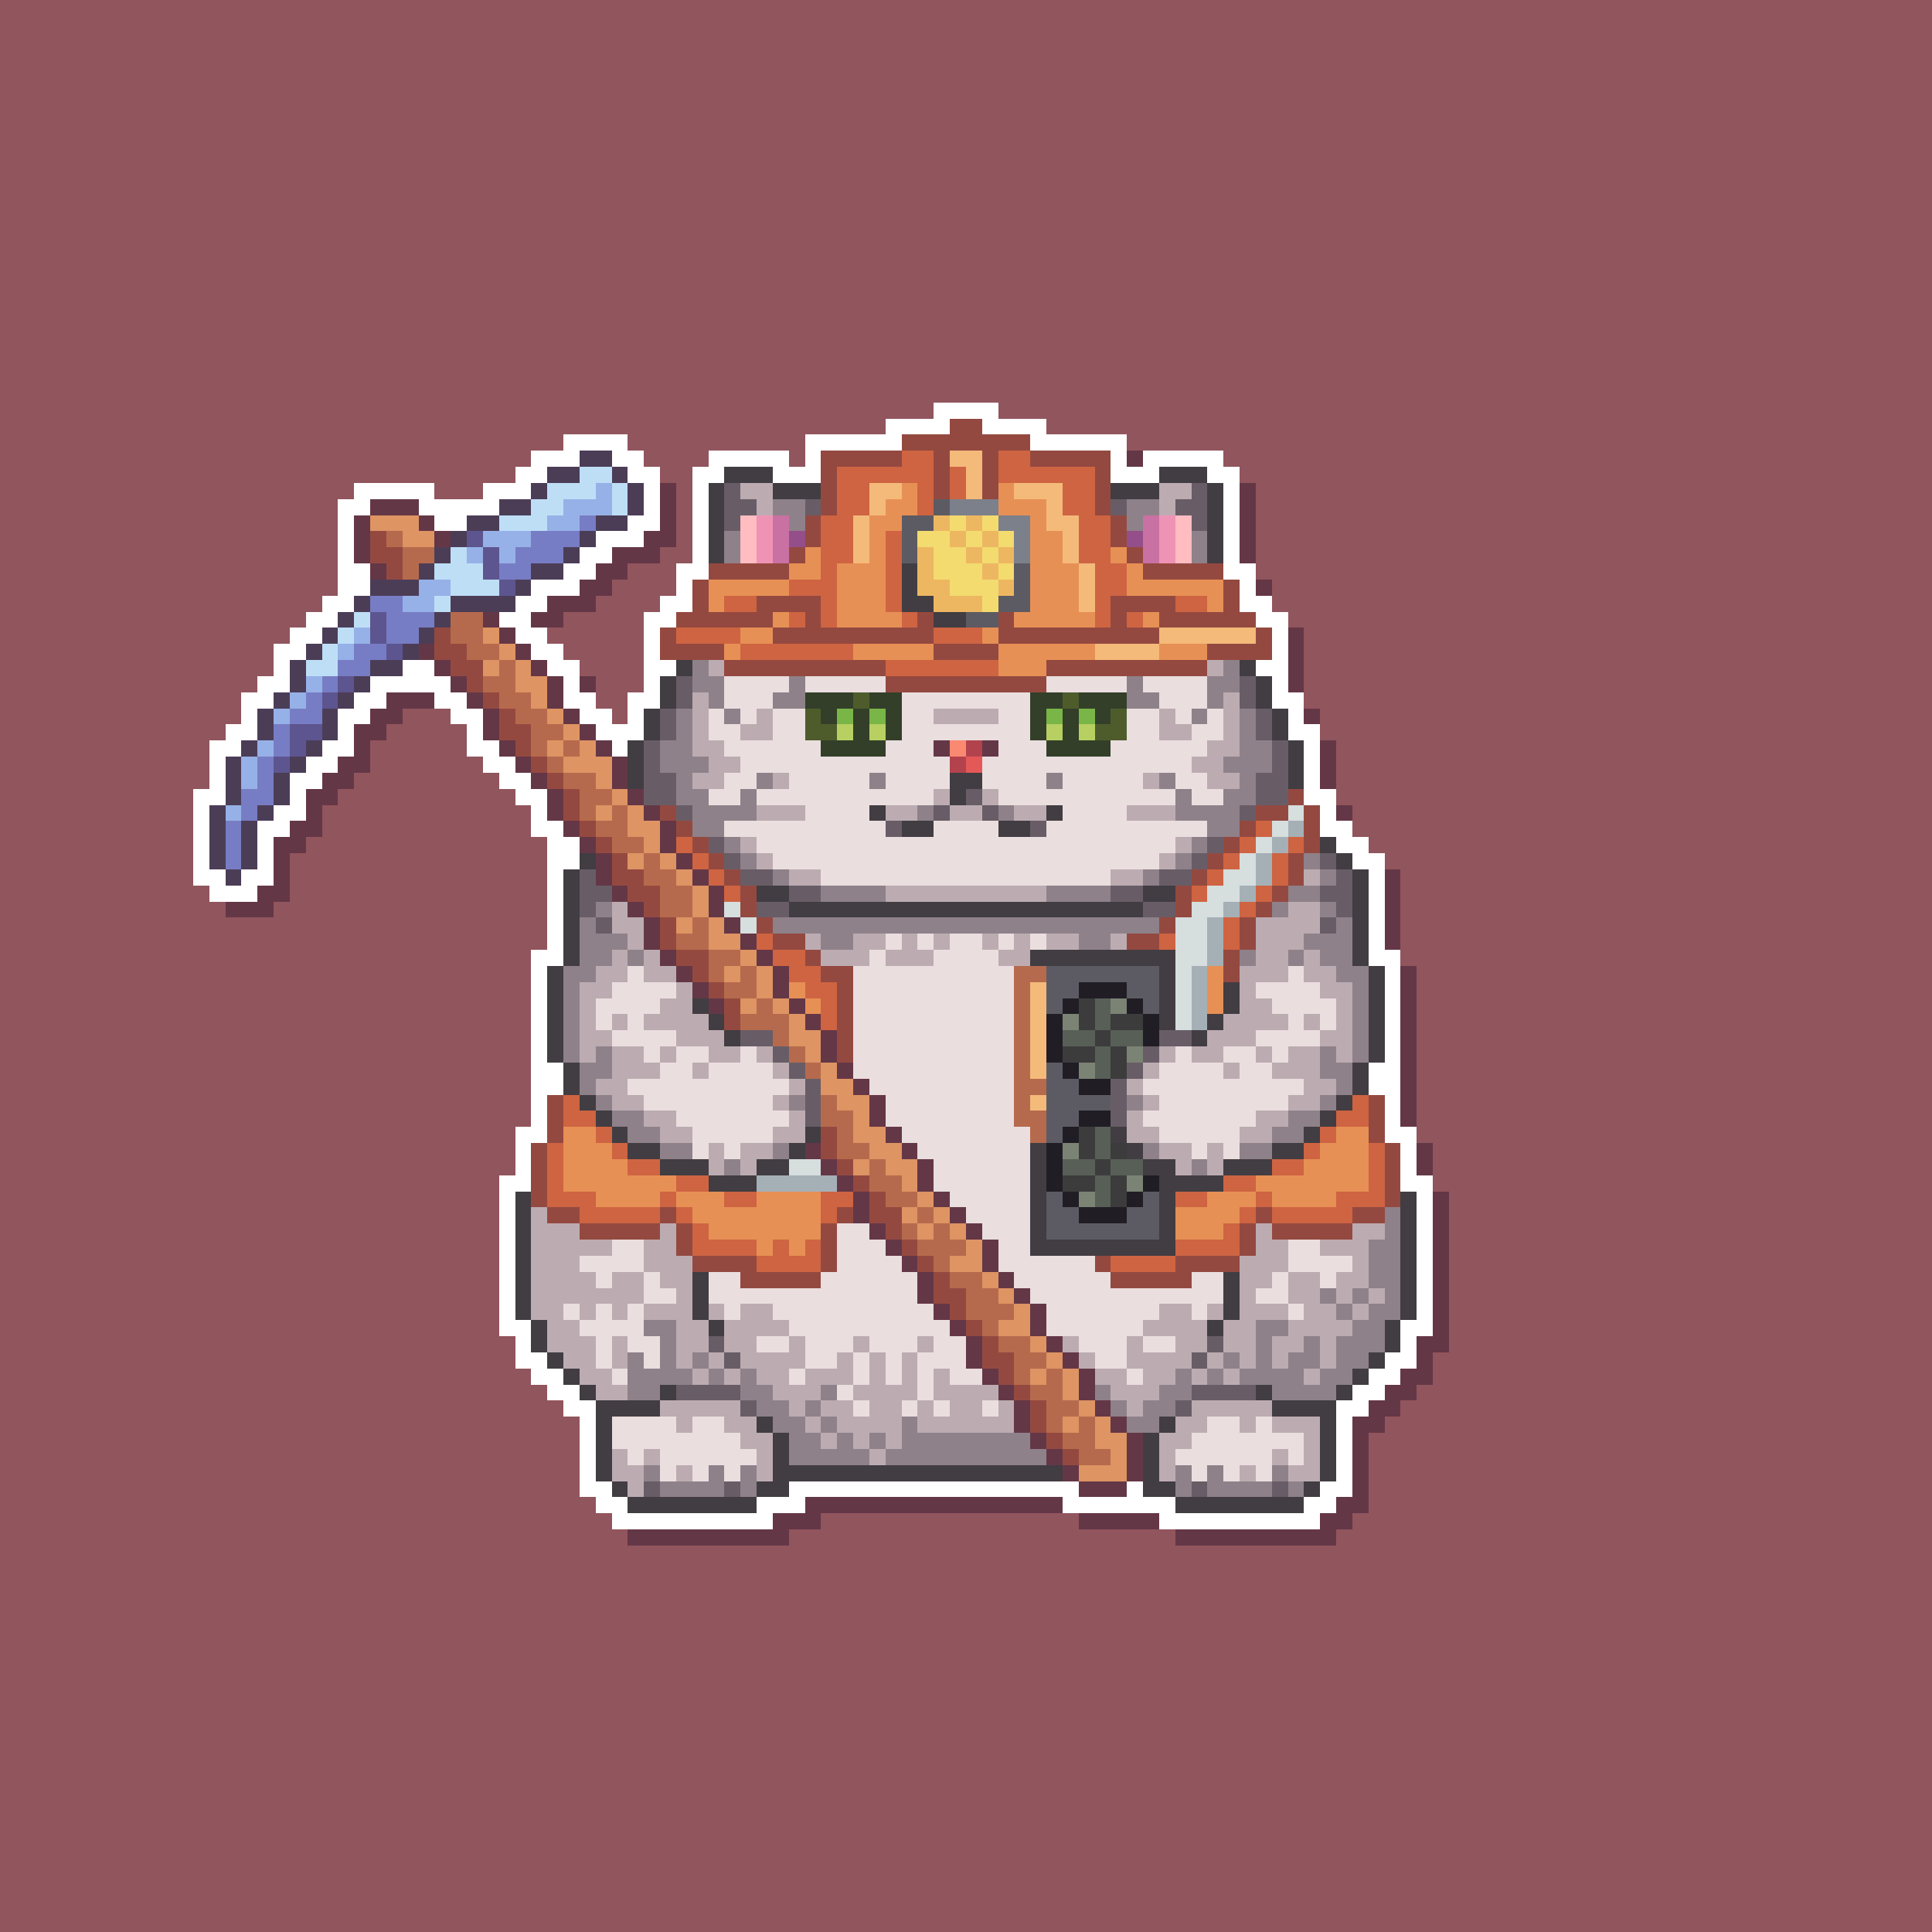 <svg xmlns="http://www.w3.org/2000/svg" shape-rendering="crispEdges" viewBox="0 -0.5 120 120" style="width:100%;height:100%;transform:translate3d(0,0,0);content-visibility:visible">
  <rect x="0" y="-0.5" width="120" height="120" fill="#333333" stroke="none"/>
  <path stroke="#91555d" d="M0,0 h120 M0,1 h120 M0,2 h120 M0,3 h120 M0,4 h120 M0,5 h120 
    M0,6 h120 M0,7 h120 M0,8 h120 M0,9 h120 M0,10 h120 M0,11 h120 M0,12 h120 M0,13 h120 
    M0,14 h120 M0,15 h120 M0,16 h120 M0,17 h120 M0,18 h120 M0,19 h120 M0,20 h120 
    M0,21 h120 M0,22 h120 M0,23 h120 M0,24 h120 M0,25 h58 M62,25 h58 M0,26 h55 
    M65,26 h55 M0,27 h35 M39,27 h11 M70,27 h50 M0,28 h33 M40,28 h4 M49,28 h1 M76,28 h44 
    M0,29 h32 M41,29 h2 M77,29 h43 M0,30 h22 M27,30 h3 M42,30 h1 M78,30 h42 M0,31 h21 
    M42,31 h1 M78,31 h42 M0,32 h21 M42,32 h1 M78,32 h42 M0,33 h21 M42,33 h1 M78,33 h42 
    M0,34 h21 M41,34 h2 M78,34 h42 M0,35 h21 M39,35 h3 M78,35 h42 M0,36 h21 M38,36 h4 
    M79,36 h41 M0,37 h20 M37,37 h4 M79,37 h41 M0,38 h19 M35,38 h5 M80,38 h40 M0,39 h18 
    M34,39 h6 M81,39 h39 M0,40 h17 M35,40 h5 M81,40 h39 M0,41 h17 M36,41 h4 M81,41 h39 
    M0,42 h16 M37,42 h3 M81,42 h39 M0,43 h15 M37,43 h2 M81,43 h39 M0,44 h15 M25,44 h3 
    M38,44 h1 M82,44 h38 M0,45 h14 M24,45 h5 M82,45 h38 M0,46 h13 M23,46 h6 M83,46 h37 
    M0,47 h13 M23,47 h7 M83,47 h37 M0,48 h13 M22,48 h9 M83,48 h37 M0,49 h12 M21,49 h11 
    M83,49 h37 M0,50 h12 M20,50 h13 M84,50 h36 M0,51 h12 M20,51 h13 M84,51 h36 
    M0,52 h12 M19,52 h15 M85,52 h35 M0,53 h12 M18,53 h16 M86,53 h34 M0,54 h12 M18,54 h16 
    M87,54 h33 M0,55 h13 M18,55 h16 M87,55 h33 M0,56 h14 M17,56 h17 M87,56 h33 
    M0,57 h34 M87,57 h33 M0,58 h34 M87,58 h33 M0,59 h33 M87,59 h33 M0,60 h33 M88,60 h32 
    M0,61 h33 M88,61 h32 M0,62 h33 M88,62 h32 M0,63 h33 M88,63 h32 M0,64 h33 M88,64 h32 
    M0,65 h33 M88,65 h32 M0,66 h33 M88,66 h32 M0,67 h33 M88,67 h32 M0,68 h33 M88,68 h32 
    M0,69 h33 M88,69 h32 M0,70 h32 M88,70 h32 M0,71 h32 M89,71 h31 M0,72 h32 M89,72 h31 
    M0,73 h31 M89,73 h31 M0,74 h31 M90,74 h30 M0,75 h31 M90,75 h30 M0,76 h31 M90,76 h30 
    M0,77 h31 M90,77 h30 M0,78 h31 M90,78 h30 M0,79 h31 M90,79 h30 M0,80 h31 M90,80 h30 
    M0,81 h31 M90,81 h30 M0,82 h31 M90,82 h30 M0,83 h32 M90,83 h30 M0,84 h32 M89,84 h31 
    M0,85 h33 M89,85 h31 M0,86 h34 M88,86 h32 M0,87 h35 M87,87 h33 M0,88 h36 M86,88 h34 
    M0,89 h36 M85,89 h35 M0,90 h36 M85,90 h35 M0,91 h36 M85,91 h35 M0,92 h36 M85,92 h35 
    M0,93 h37 M85,93 h35 M0,94 h38 M51,94 h16 M84,94 h36 M0,95 h39 M49,95 h24 M83,95 h37 
    M0,96 h120 M0,97 h120 M0,98 h120 M0,99 h120 M0,100 h120 M0,101 h120 M0,102 h120 
    M0,103 h120 M0,104 h120 M0,105 h120 M0,106 h120 M0,107 h120 M0,108 h120 M0,109 h120 
    M0,110 h120 M0,111 h120 M0,112 h120 M0,113 h120 M0,114 h120 M0,115 h120 M0,116 h120 
    M0,117 h120 M0,118 h120 M0,119 h120"/>
  <path stroke="#ffffff" d="M58,25 h4 M55,26 h4 M61,26 h4 M35,27 h4 M50,27 h6 M64,27 h6 
    M33,28 h3 M38,28 h2 M44,28 h5 M50,28 h1 M69,28 h1 M71,28 h5 M32,29 h2 M39,29 h2 
    M43,29 h2 M48,29 h3 M69,29 h3 M75,29 h2 M22,30 h5 M30,30 h3 M40,30 h1 M43,30 h1 
    M76,30 h1 M21,31 h2 M26,31 h5 M40,31 h1 M43,31 h1 M76,31 h1 M21,32 h1 M27,32 h2 
    M39,32 h2 M43,32 h1 M76,32 h1 M21,33 h1 M37,33 h3 M43,33 h1 M76,33 h1 M21,34 h1 
    M36,34 h2 M43,34 h1 M76,34 h1 M21,35 h2 M35,35 h2 M42,35 h2 M76,35 h2 M21,36 h2 
    M33,36 h3 M42,36 h1 M77,36 h1 M20,37 h2 M32,37 h2 M41,37 h2 M77,37 h2 M19,38 h2 
    M31,38 h2 M40,38 h2 M78,38 h2 M18,39 h2 M32,39 h2 M40,39 h1 M79,39 h1 M17,40 h2 
    M33,40 h2 M40,40 h1 M79,40 h1 M17,41 h1 M25,41 h2 M34,41 h2 M40,41 h2 M78,41 h2 
    M16,42 h2 M23,42 h5 M35,42 h1 M40,42 h1 M79,42 h1 M15,43 h2 M22,43 h2 M27,43 h2 
    M35,43 h2 M39,43 h2 M79,43 h2 M15,44 h1 M21,44 h2 M28,44 h2 M36,44 h2 M39,44 h1 
    M80,44 h1 M14,45 h2 M21,45 h1 M29,45 h1 M37,45 h3 M80,45 h2 M13,46 h2 M20,46 h2 
    M29,46 h2 M38,46 h1 M81,46 h1 M13,47 h1 M19,47 h2 M30,47 h2 M81,47 h1 M13,48 h1 
    M18,48 h2 M31,48 h2 M81,48 h1 M12,49 h2 M18,49 h1 M32,49 h2 M81,49 h2 M12,50 h1 
    M17,50 h2 M33,50 h1 M82,50 h1 M12,51 h1 M16,51 h2 M33,51 h2 M82,51 h2 M12,52 h1 
    M16,52 h1 M34,52 h2 M83,52 h2 M12,53 h1 M16,53 h1 M34,53 h2 M84,53 h2 M12,54 h2 
    M15,54 h2 M34,54 h1 M85,54 h1 M13,55 h3 M34,55 h1 M85,55 h1 M34,56 h1 M85,56 h1 
    M34,57 h1 M85,57 h1 M34,58 h1 M85,58 h1 M33,59 h2 M85,59 h2 M33,60 h1 M86,60 h1 
    M33,61 h1 M86,61 h1 M33,62 h1 M86,62 h1 M33,63 h1 M86,63 h1 M33,64 h1 M86,64 h1 
    M33,65 h1 M86,65 h1 M33,66 h2 M85,66 h2 M33,67 h2 M85,67 h2 M33,68 h1 M86,68 h1 
    M33,69 h1 M86,69 h1 M32,70 h2 M86,70 h2 M32,71 h1 M87,71 h1 M32,72 h1 M87,72 h1 
    M31,73 h2 M87,73 h2 M31,74 h1 M88,74 h1 M31,75 h1 M88,75 h1 M31,76 h1 M88,76 h1 
    M31,77 h1 M88,77 h1 M31,78 h1 M88,78 h1 M31,79 h1 M88,79 h1 M31,80 h1 M88,80 h1 
    M31,81 h1 M88,81 h1 M31,82 h2 M87,82 h2 M32,83 h1 M87,83 h1 M32,84 h2 M86,84 h2 
    M33,85 h2 M85,85 h2 M34,86 h2 M84,86 h2 M35,87 h2 M83,87 h2 M36,88 h1 M83,88 h1 
    M36,89 h1 M83,89 h1 M36,90 h1 M83,90 h1 M36,91 h1 M83,91 h1 M36,92 h2 M49,92 h18 
    M70,92 h1 M82,92 h2 M37,93 h2 M47,93 h3 M66,93 h7 M81,93 h2 M38,94 h10 M72,94 h10"/>
  <path stroke="#944940" d="M59,26 h2 M56,27 h8 M51,28 h5 M58,28 h1 M61,28 h1 M64,28 h5 
    M51,29 h1 M58,29 h1 M61,29 h1 M68,29 h1 M51,30 h1 M58,30 h1 M61,30 h1 M68,30 h1 
    M51,31 h1 M68,31 h1 M50,32 h1 M69,32 h1 M23,33 h1 M50,33 h1 M69,33 h1 M23,34 h2 
    M49,34 h1 M70,34 h1 M24,35 h1 M44,35 h5 M71,35 h5 M43,36 h1 M76,36 h1 M43,37 h1 
    M47,37 h4 M69,37 h4 M76,37 h1 M42,38 h6 M50,38 h1 M57,38 h1 M62,38 h1 M69,38 h1 
    M72,38 h6 M27,39 h1 M41,39 h1 M48,39 h10 M62,39 h10 M78,39 h1 M27,40 h2 M41,40 h4 
    M58,40 h4 M75,40 h4 M28,41 h2 M45,41 h10 M65,41 h10 M29,42 h1 M55,42 h10 M30,43 h1 
    M31,44 h1 M31,45 h2 M32,46 h1 M33,47 h1 M34,48 h1 M35,49 h1 M80,49 h1 M35,50 h1 
    M41,50 h1 M78,50 h2 M81,50 h1 M36,51 h1 M42,51 h1 M77,51 h1 M81,51 h1 M37,52 h1 
    M43,52 h1 M76,52 h1 M81,52 h1 M38,53 h1 M44,53 h1 M75,53 h1 M80,53 h1 M38,54 h2 
    M45,54 h1 M74,54 h1 M80,54 h1 M39,55 h2 M46,55 h1 M73,55 h1 M79,55 h1 M40,56 h1 
    M46,56 h1 M73,56 h1 M78,56 h1 M41,57 h1 M47,57 h1 M72,57 h1 M77,57 h1 M41,58 h1 
    M48,58 h2 M70,58 h2 M77,58 h1 M42,59 h2 M50,59 h1 M76,59 h1 M43,60 h1 M51,60 h2 
    M76,60 h1 M44,61 h1 M52,61 h1 M45,62 h1 M52,62 h1 M45,63 h1 M52,63 h1 M52,64 h1 
    M52,65 h1 M34,68 h1 M85,68 h1 M34,69 h1 M85,69 h1 M34,70 h1 M51,70 h1 M85,70 h1 
    M33,71 h1 M51,71 h1 M86,71 h1 M33,72 h1 M52,72 h1 M86,72 h1 M33,73 h1 M53,73 h1 
    M86,73 h1 M33,74 h1 M54,74 h1 M86,74 h1 M34,75 h2 M41,75 h1 M52,75 h1 M54,75 h2 
    M78,75 h1 M84,75 h2 M36,76 h5 M42,76 h1 M51,76 h1 M55,76 h1 M77,76 h1 M79,76 h5 
    M42,77 h1 M51,77 h1 M56,77 h1 M77,77 h1 M43,78 h4 M51,78 h1 M57,78 h1 M68,78 h1 
    M73,78 h4 M46,79 h5 M58,79 h1 M69,79 h5 M58,80 h2 M59,81 h1 M60,82 h1 M61,83 h1 
    M61,84 h2 M62,85 h1 M63,86 h1 M64,87 h1 M64,88 h1 M65,89 h1 M66,90 h1"/>
  <path stroke="#4c3d57" d="M36,28 h2 M34,29 h2 M38,29 h1 M33,30 h1 M39,30 h1 M31,31 h2 
    M39,31 h1 M29,32 h2 M37,32 h2 M28,33 h1 M36,33 h1 M27,34 h1 M35,34 h1 M26,35 h1 
    M33,35 h2 M23,36 h3 M32,36 h1 M22,37 h1 M28,37 h4 M21,38 h1 M27,38 h1 M20,39 h1 
    M26,39 h1 M19,40 h1 M25,40 h1 M18,41 h1 M23,41 h2 M18,42 h1 M22,42 h1 M17,43 h1 
    M21,43 h1 M16,44 h1 M20,44 h1 M16,45 h1 M20,45 h1 M15,46 h1 M19,46 h1 M14,47 h1 
    M18,47 h1 M14,48 h1 M17,48 h1 M14,49 h1 M17,49 h1 M13,50 h1 M16,50 h1 M13,51 h1 
    M15,51 h1 M13,52 h1 M15,52 h1 M13,53 h1 M15,53 h1 M14,54 h1"/>
  <path stroke="#ce6442" d="M56,28 h2 M62,28 h2 M52,29 h6 M59,29 h1 M62,29 h6 M52,30 h2 
    M57,30 h1 M59,30 h1 M66,30 h2 M52,31 h2 M57,31 h1 M66,31 h2 M51,32 h2 M67,32 h2 
    M51,33 h2 M55,33 h1 M67,33 h2 M51,34 h2 M55,34 h1 M67,34 h2 M51,35 h1 M55,35 h1 
    M68,35 h2 M49,36 h3 M55,36 h1 M68,36 h2 M45,37 h2 M51,37 h1 M55,37 h1 M68,37 h1 
    M73,37 h2 M49,38 h1 M51,38 h1 M56,38 h1 M68,38 h1 M70,38 h1 M42,39 h4 M58,39 h3 
    M46,40 h7 M55,41 h7 M78,51 h1 M42,52 h1 M77,52 h1 M80,52 h1 M43,53 h1 M76,53 h1 
    M79,53 h1 M44,54 h1 M75,54 h1 M79,54 h1 M45,55 h1 M74,55 h1 M78,55 h1 M77,56 h1 
    M76,57 h1 M47,58 h1 M72,58 h1 M76,58 h1 M48,59 h2 M49,60 h2 M50,61 h2 M51,62 h1 
    M51,63 h1 M35,68 h1 M84,68 h1 M35,69 h2 M83,69 h2 M37,70 h1 M82,70 h1 M34,71 h1 
    M38,71 h1 M81,71 h1 M85,71 h1 M34,72 h1 M39,72 h2 M79,72 h2 M85,72 h1 M34,73 h1 
    M42,73 h2 M76,73 h2 M85,73 h1 M34,74 h3 M41,74 h1 M45,74 h2 M51,74 h2 M73,74 h2 
    M78,74 h1 M83,74 h3 M36,75 h5 M42,75 h1 M51,75 h1 M77,75 h1 M79,75 h5 M43,76 h1 
    M76,76 h1 M43,77 h4 M48,77 h1 M50,77 h1 M73,77 h4 M47,78 h4 M69,78 h4"/>
  <path stroke="#f4ba7a" d="M59,28 h2 M60,29 h1 M54,30 h2 M60,30 h1 M63,30 h3 M54,31 h1 
    M65,31 h1 M53,32 h1 M65,32 h2 M53,33 h1 M66,33 h1 M53,34 h1 M66,34 h1 M67,35 h1 
    M67,36 h1 M67,37 h1 M72,39 h6 M68,40 h4 M64,61 h1 M64,62 h1 M64,63 h1 M64,64 h1 
    M64,65 h1 M64,66 h1 M64,68 h1"/>
  <path stroke="#643747" d="M70,28 h1 M41,30 h1 M77,30 h1 M23,31 h3 M41,31 h1 M77,31 h1 
    M22,32 h1 M26,32 h1 M41,32 h1 M77,32 h1 M22,33 h1 M27,33 h1 M40,33 h2 M77,33 h1 
    M22,34 h1 M38,34 h3 M77,34 h1 M23,35 h1 M37,35 h2 M36,36 h2 M78,36 h1 M34,37 h3 
    M30,38 h1 M33,38 h2 M31,39 h1 M80,39 h1 M26,40 h1 M32,40 h1 M80,40 h1 M27,41 h1 
    M33,41 h1 M80,41 h1 M28,42 h1 M34,42 h1 M36,42 h1 M80,42 h1 M24,43 h3 M29,43 h1 
    M34,43 h1 M23,44 h2 M30,44 h1 M35,44 h1 M81,44 h1 M22,45 h2 M30,45 h1 M36,45 h1 
    M22,46 h1 M31,46 h1 M37,46 h1 M58,46 h1 M61,46 h1 M82,46 h1 M21,47 h2 M32,47 h1 
    M38,47 h1 M82,47 h1 M20,48 h2 M33,48 h1 M38,48 h1 M82,48 h1 M19,49 h2 M34,49 h1 
    M39,49 h1 M19,50 h1 M34,50 h1 M40,50 h1 M83,50 h1 M18,51 h2 M35,51 h1 M41,51 h1 
    M17,52 h2 M36,52 h1 M41,52 h1 M17,53 h1 M37,53 h1 M42,53 h1 M17,54 h1 M37,54 h1 
    M43,54 h1 M86,54 h1 M16,55 h2 M38,55 h1 M44,55 h1 M86,55 h1 M14,56 h3 M39,56 h1 
    M44,56 h1 M86,56 h1 M40,57 h1 M45,57 h1 M86,57 h1 M40,58 h1 M46,58 h1 M86,58 h1 
    M41,59 h1 M47,59 h1 M42,60 h1 M48,60 h1 M87,60 h1 M43,61 h1 M48,61 h1 M87,61 h1 
    M44,62 h1 M49,62 h1 M87,62 h1 M50,63 h1 M87,63 h1 M51,64 h1 M87,64 h1 M51,65 h1 
    M87,65 h1 M52,66 h1 M87,66 h1 M53,67 h1 M87,67 h1 M54,68 h1 M87,68 h1 M54,69 h1 
    M87,69 h1 M55,70 h1 M50,71 h1 M56,71 h1 M88,71 h1 M51,72 h1 M57,72 h1 M88,72 h1 
    M52,73 h1 M57,73 h1 M53,74 h1 M58,74 h1 M89,74 h1 M53,75 h1 M59,75 h1 M89,75 h1 
    M54,76 h1 M60,76 h1 M89,76 h1 M55,77 h1 M61,77 h1 M89,77 h1 M56,78 h1 M61,78 h1 
    M89,78 h1 M57,79 h1 M62,79 h1 M89,79 h1 M57,80 h1 M63,80 h1 M89,80 h1 M58,81 h1 
    M64,81 h1 M89,81 h1 M59,82 h1 M64,82 h1 M89,82 h1 M60,83 h1 M65,83 h1 M88,83 h2 
    M60,84 h1 M66,84 h1 M88,84 h1 M61,85 h1 M67,85 h1 M87,85 h2 M62,86 h1 M67,86 h1 
    M86,86 h2 M63,87 h1 M68,87 h1 M85,87 h2 M63,88 h1 M69,88 h1 M84,88 h2 M64,89 h1 
    M70,89 h1 M84,89 h1 M65,90 h1 M70,90 h1 M84,90 h1 M66,91 h1 M70,91 h1 M84,91 h1 
    M67,92 h3 M84,92 h1 M50,93 h16 M83,93 h2 M48,94 h3 M67,94 h5 M82,94 h2 M39,95 h10 
    M73,95 h10"/>
  <path stroke="#bedef6" d="M36,29 h2 M34,30 h3 M38,30 h1 M33,31 h2 M38,31 h1 M31,32 h3 
    M28,34 h1 M27,35 h3 M28,36 h3 M27,37 h1 M22,38 h1 M21,39 h1 M20,40 h1 M19,41 h2"/>
  <path stroke="#413d42" d="M45,29 h3 M72,29 h3 M44,30 h1 M48,30 h3 M69,30 h3 M75,30 h1 
    M44,31 h1 M75,31 h1 M44,32 h1 M75,32 h1 M44,33 h1 M75,33 h1 M44,34 h1 M75,34 h1 
    M56,35 h1 M56,36 h1 M56,37 h2 M58,38 h2 M42,41 h1 M77,41 h1 M41,42 h1 M78,42 h1 
    M41,43 h1 M78,43 h1 M40,44 h1 M79,44 h1 M40,45 h1 M79,45 h1 M39,46 h1 M80,46 h1 
    M39,47 h1 M80,47 h1 M39,48 h1 M59,48 h2 M80,48 h1 M59,49 h1 M54,50 h1 M65,50 h1 
    M56,51 h2 M62,51 h2 M82,52 h1 M36,53 h1 M83,53 h1 M35,54 h1 M84,54 h1 M35,55 h1 
    M47,55 h2 M71,55 h2 M84,55 h1 M35,56 h1 M49,56 h22 M84,56 h1 M35,57 h1 M84,57 h1 
    M35,58 h1 M84,58 h1 M35,59 h1 M64,59 h9 M84,59 h1 M34,60 h1 M72,60 h1 M85,60 h1 
    M34,61 h1 M72,61 h1 M76,61 h1 M85,61 h1 M34,62 h1 M43,62 h1 M72,62 h1 M76,62 h1 
    M85,62 h1 M34,63 h1 M44,63 h1 M72,63 h1 M75,63 h1 M85,63 h1 M34,64 h1 M45,64 h1 
    M74,64 h1 M85,64 h1 M34,65 h1 M85,65 h1 M35,66 h1 M84,66 h1 M35,67 h1 M84,67 h1 
    M36,68 h1 M83,68 h1 M37,69 h1 M82,69 h1 M38,70 h1 M50,70 h1 M69,70 h1 M81,70 h1 
    M39,71 h2 M49,71 h1 M64,71 h1 M70,71 h1 M79,71 h2 M41,72 h3 M47,72 h2 M64,72 h1 
    M71,72 h2 M76,72 h3 M44,73 h3 M64,73 h1 M72,73 h4 M32,74 h1 M64,74 h1 M72,74 h1 
    M87,74 h1 M32,75 h1 M64,75 h1 M72,75 h1 M87,75 h1 M32,76 h1 M64,76 h1 M72,76 h1 
    M87,76 h1 M32,77 h1 M64,77 h9 M87,77 h1 M32,78 h1 M87,78 h1 M32,79 h1 M43,79 h1 
    M76,79 h1 M87,79 h1 M32,80 h1 M43,80 h1 M76,80 h1 M87,80 h1 M32,81 h1 M43,81 h1 
    M76,81 h1 M87,81 h1 M33,82 h1 M44,82 h1 M75,82 h1 M86,82 h1 M33,83 h1 M86,83 h1 
    M34,84 h1 M85,84 h1 M35,85 h1 M84,85 h1 M36,86 h1 M41,86 h1 M78,86 h1 M83,86 h1 
    M37,87 h4 M79,87 h4 M37,88 h1 M47,88 h1 M72,88 h1 M82,88 h1 M37,89 h1 M48,89 h1 
    M71,89 h1 M82,89 h1 M37,90 h1 M48,90 h1 M71,90 h1 M82,90 h1 M37,91 h1 M48,91 h18 
    M71,91 h1 M82,91 h1 M38,92 h1 M47,92 h2 M71,92 h2 M81,92 h1 M39,93 h8 M73,93 h8"/>
  <path stroke="#96b1e7" d="M37,30 h1 M35,31 h3 M34,32 h2 M30,33 h3 M29,34 h1 M31,34 h1 
    M26,36 h2 M25,37 h2 M22,39 h1 M21,40 h1 M19,42 h1 M18,43 h1 M17,44 h1 M16,46 h1 
    M15,47 h1 M15,48 h1 M14,50 h1"/>
  <path stroke="#685d66" d="M45,30 h1 M74,30 h1 M45,31 h2 M50,31 h1 M69,31 h1 M73,31 h2 
    M45,32 h1 M74,32 h1 M42,42 h1 M77,42 h1 M42,43 h1 M77,43 h1 M41,44 h1 M78,44 h1 
    M41,45 h1 M78,45 h1 M40,46 h1 M79,46 h1 M40,47 h1 M79,47 h1 M40,48 h2 M78,48 h2 
    M40,49 h2 M60,49 h1 M78,49 h2 M42,50 h1 M58,50 h1 M61,50 h1 M77,50 h1 M55,51 h1 
    M64,51 h1 M44,52 h1 M75,52 h1 M45,53 h1 M74,53 h1 M82,53 h1 M36,54 h1 M46,54 h2 
    M72,54 h2 M83,54 h1 M36,55 h2 M49,55 h2 M69,55 h2 M82,55 h2 M36,56 h1 M47,56 h2 
    M71,56 h2 M83,56 h1 M37,57 h1 M82,57 h1 M46,64 h2 M72,64 h2 M48,65 h1 M71,65 h1 
    M49,66 h1 M70,66 h1 M50,67 h1 M69,67 h1 M50,68 h1 M69,68 h1 M50,69 h1 M69,69 h1 
    M44,83 h1 M75,83 h1 M45,84 h1 M74,84 h1 M42,86 h4 M74,86 h4 M46,87 h1 M73,87 h1 
    M40,92 h1 M45,92 h1 M74,92 h1 M79,92 h1"/>
  <path stroke="#bcacb1" d="M46,30 h2 M72,30 h2 M47,31 h1 M72,31 h1 M44,41 h1 M75,41 h1 
    M43,43 h1 M76,43 h1 M43,44 h1 M47,44 h1 M58,44 h4 M72,44 h1 M76,44 h1 M43,45 h1 
    M46,45 h2 M72,45 h2 M76,45 h1 M43,46 h2 M75,46 h2 M44,47 h2 M74,47 h2 M43,48 h2 
    M48,48 h1 M71,48 h1 M75,48 h2 M58,49 h1 M61,49 h1 M47,50 h3 M55,50 h2 M59,50 h2 
    M63,50 h2 M70,50 h3 M46,52 h1 M73,52 h1 M47,53 h1 M72,53 h1 M49,54 h2 M69,54 h2 
    M81,54 h1 M55,55 h10 M38,56 h1 M80,56 h2 M38,57 h2 M78,57 h4 M39,58 h1 M50,58 h1 
    M53,58 h2 M56,58 h1 M58,58 h1 M61,58 h1 M63,58 h1 M65,58 h2 M69,58 h1 M78,58 h3 
    M38,59 h1 M40,59 h1 M51,59 h3 M55,59 h3 M62,59 h2 M78,59 h2 M81,59 h1 M37,60 h2 
    M40,60 h2 M77,60 h3 M81,60 h2 M36,61 h2 M42,61 h1 M77,61 h1 M82,61 h2 M36,62 h1 
    M41,62 h2 M77,62 h2 M83,62 h1 M36,63 h1 M38,63 h1 M40,63 h4 M76,63 h4 M81,63 h1 
    M83,63 h1 M36,64 h2 M42,64 h3 M75,64 h3 M82,64 h2 M36,65 h1 M38,65 h2 M41,65 h1 
    M44,65 h2 M47,65 h1 M72,65 h1 M74,65 h2 M78,65 h1 M80,65 h2 M83,65 h1 M38,66 h3 
    M43,66 h1 M48,66 h1 M71,66 h1 M76,66 h1 M79,66 h3 M37,67 h2 M49,67 h1 M70,67 h1 
    M81,67 h2 M38,68 h2 M48,68 h1 M71,68 h1 M80,68 h2 M40,69 h2 M49,69 h1 M70,69 h1 
    M78,69 h2 M41,70 h2 M48,70 h2 M70,70 h2 M77,70 h2 M44,71 h1 M46,71 h2 M72,71 h2 
    M75,71 h1 M44,72 h1 M46,72 h1 M73,72 h1 M75,72 h1 M33,75 h1 M33,76 h3 M41,76 h1 
    M78,76 h1 M84,76 h2 M33,77 h5 M40,77 h2 M78,77 h2 M82,77 h3 M33,78 h3 M40,78 h3 
    M77,78 h3 M84,78 h1 M33,79 h4 M38,79 h2 M41,79 h2 M77,79 h2 M80,79 h2 M83,79 h2 
    M33,80 h7 M42,80 h1 M77,80 h1 M80,80 h2 M83,80 h1 M85,80 h1 M33,81 h2 M36,81 h1 
    M38,81 h1 M40,81 h3 M44,81 h1 M46,81 h2 M72,81 h2 M75,81 h1 M77,81 h3 M81,81 h2 
    M84,81 h1 M34,82 h2 M42,82 h2 M45,82 h4 M71,82 h4 M76,82 h2 M80,82 h4 M34,83 h3 
    M38,83 h1 M42,83 h2 M45,83 h2 M49,83 h1 M53,83 h1 M57,83 h1 M66,83 h1 M70,83 h1 
    M73,83 h2 M76,83 h2 M79,83 h2 M82,83 h1 M35,84 h2 M38,84 h1 M42,84 h1 M44,84 h1 
    M46,84 h4 M52,84 h1 M54,84 h1 M56,84 h1 M67,84 h1 M70,84 h4 M75,84 h1 M77,84 h1 
    M79,84 h1 M82,84 h1 M36,85 h2 M43,85 h1 M45,85 h1 M47,85 h2 M50,85 h3 M54,85 h1 
    M56,85 h1 M58,85 h1 M68,85 h2 M71,85 h2 M74,85 h1 M76,85 h1 M81,85 h1 M37,86 h2 
    M48,86 h3 M53,86 h4 M58,86 h4 M69,86 h3 M41,87 h5 M49,87 h1 M51,87 h2 M54,87 h2 
    M57,87 h1 M59,87 h2 M62,87 h1 M70,87 h1 M74,87 h5 M42,88 h1 M45,88 h2 M50,88 h1 
    M52,88 h4 M57,88 h6 M73,88 h2 M77,88 h1 M79,88 h3 M46,89 h2 M51,89 h1 M53,89 h1 
    M55,89 h1 M72,89 h2 M81,89 h1 M38,90 h1 M40,90 h1 M47,90 h1 M54,90 h1 M72,90 h1 
    M79,90 h1 M81,90 h1 M38,91 h2 M42,91 h1 M47,91 h1 M72,91 h1 M77,91 h1 M80,91 h2 
    M39,92 h1"/>
  <path stroke="#e79055" d="M56,30 h1 M62,30 h1 M55,31 h2 M62,31 h3 M54,32 h2 M64,32 h1 
    M54,33 h1 M64,33 h2 M50,34 h1 M54,34 h1 M64,34 h2 M69,34 h1 M49,35 h2 M52,35 h3 
    M64,35 h3 M70,35 h1 M44,36 h5 M52,36 h3 M64,36 h3 M70,36 h6 M44,37 h1 M52,37 h3 
    M64,37 h3 M75,37 h1 M48,38 h1 M52,38 h4 M63,38 h5 M71,38 h1 M46,39 h2 M61,39 h1 
    M45,40 h1 M53,40 h5 M62,40 h6 M72,40 h3 M62,41 h3 M75,60 h1 M49,61 h1 M75,61 h1 
    M50,62 h1 M75,62 h1 M35,70 h2 M83,70 h2 M35,71 h3 M82,71 h3 M35,72 h4 M81,72 h4 
    M35,73 h7 M78,73 h7 M37,74 h4 M42,74 h3 M47,74 h4 M75,74 h3 M79,74 h4 M43,75 h8 
    M73,75 h4 M44,76 h7 M73,76 h3 M47,77 h1 M49,77 h1"/>
  <path stroke="#8f8189" d="M48,31 h2 M70,31 h2 M49,32 h1 M70,32 h1 M45,33 h1 M74,33 h1 
    M45,34 h1 M74,34 h1 M43,41 h1 M76,41 h1 M43,42 h2 M49,42 h1 M70,42 h1 M75,42 h2 
    M44,43 h1 M48,43 h2 M70,43 h2 M75,43 h1 M42,44 h1 M45,44 h1 M74,44 h1 M77,44 h1 
    M42,45 h1 M77,45 h1 M41,46 h2 M77,46 h2 M41,47 h3 M76,47 h3 M42,48 h1 M47,48 h1 
    M54,48 h1 M65,48 h1 M72,48 h1 M77,48 h1 M42,49 h2 M46,49 h1 M73,49 h1 M76,49 h2 
    M43,50 h4 M57,50 h1 M62,50 h1 M73,50 h4 M43,51 h2 M75,51 h2 M45,52 h1 M74,52 h1 
    M46,53 h1 M73,53 h1 M81,53 h1 M48,54 h1 M71,54 h1 M82,54 h1 M51,55 h4 M65,55 h4 
    M80,55 h2 M37,56 h1 M79,56 h1 M82,56 h1 M36,57 h1 M48,57 h24 M83,57 h1 M36,58 h3 
    M51,58 h2 M67,58 h2 M81,58 h3 M36,59 h2 M39,59 h1 M77,59 h1 M80,59 h1 M82,59 h2 
    M35,60 h2 M83,60 h2 M35,61 h1 M84,61 h1 M35,62 h1 M84,62 h1 M35,63 h1 M84,63 h1 
    M35,64 h1 M84,64 h1 M35,65 h1 M37,65 h1 M82,65 h1 M84,65 h1 M36,66 h2 M82,66 h2 
    M36,67 h1 M83,67 h1 M37,68 h1 M49,68 h1 M70,68 h1 M82,68 h1 M38,69 h2 M80,69 h2 
    M39,70 h2 M79,70 h2 M41,71 h2 M48,71 h1 M71,71 h1 M77,71 h2 M45,72 h1 M74,72 h1 
    M86,75 h1 M86,76 h1 M85,77 h2 M85,78 h2 M85,79 h2 M82,80 h1 M84,80 h1 M86,80 h1 
    M83,81 h1 M85,81 h2 M40,82 h2 M78,82 h2 M84,82 h2 M41,83 h1 M78,83 h1 M81,83 h1 
    M83,83 h3 M39,84 h1 M41,84 h1 M43,84 h1 M76,84 h1 M78,84 h1 M80,84 h2 M83,84 h2 
    M39,85 h4 M44,85 h1 M46,85 h1 M73,85 h1 M75,85 h1 M77,85 h4 M82,85 h2 M39,86 h2 
    M46,86 h2 M51,86 h1 M68,86 h1 M72,86 h2 M79,86 h4 M47,87 h2 M50,87 h1 M69,87 h1 
    M71,87 h2 M48,88 h2 M51,88 h1 M56,88 h1 M70,88 h2 M49,89 h2 M52,89 h1 M54,89 h1 
    M56,89 h8 M49,90 h5 M55,90 h10 M40,91 h1 M44,91 h1 M46,91 h1 M73,91 h1 M75,91 h1 
    M79,91 h1 M41,92 h4 M46,92 h1 M73,92 h1 M75,92 h4 M80,92 h1"/>
  <path stroke="#5c5b63" d="M58,31 h1 M56,32 h2 M56,33 h1 M56,34 h1 M63,35 h1 M63,36 h1 
    M62,37 h2 M60,38 h2 M65,60 h7 M65,61 h2 M70,61 h2 M65,62 h1 M71,62 h1 M65,66 h1 
    M65,67 h2 M65,68 h4 M65,69 h2 M65,70 h1 M65,74 h1 M71,74 h1 M65,75 h2 M70,75 h2 
    M65,76 h7"/>
  <path stroke="#7c808b" d="M59,31 h3 M62,32 h2 M63,33 h1 M63,34 h1"/>
  <path stroke="#de9463" d="M23,32 h3 M25,33 h2 M30,39 h1 M31,40 h1 M30,41 h1 M32,41 h1 
    M32,42 h2 M33,43 h1 M34,44 h1 M35,45 h1 M34,46 h1 M36,46 h1 M35,47 h3 M37,48 h1 
    M38,49 h1 M37,50 h1 M39,50 h1 M39,51 h2 M40,52 h1 M39,53 h1 M41,53 h1 M42,54 h1 
    M43,55 h1 M43,56 h1 M42,57 h1 M44,57 h1 M44,58 h2 M46,59 h1 M45,60 h1 M47,60 h1 
    M47,61 h1 M46,62 h1 M48,62 h1 M49,63 h1 M49,64 h2 M50,65 h1 M51,66 h1 M51,67 h2 
    M52,68 h2 M53,69 h1 M53,70 h2 M54,71 h2 M53,72 h1 M55,72 h2 M56,73 h1 M57,74 h1 
    M56,75 h1 M58,75 h1 M57,76 h1 M59,76 h1 M60,77 h1 M59,78 h2 M61,79 h1 M62,80 h1 
    M63,81 h1 M62,82 h2 M64,83 h1 M65,84 h1 M64,85 h1 M66,85 h1 M66,86 h1 M67,87 h1 
    M66,88 h1 M68,88 h1 M68,89 h2 M69,90 h1 M67,91 h3"/>
  <path stroke="#777dc4" d="M36,32 h1 M33,33 h3 M32,34 h3 M31,35 h2 M23,37 h2 M24,38 h3 
    M24,39 h2 M22,40 h2 M21,41 h2 M20,42 h1 M19,43 h1 M18,44 h2 M17,45 h1 M17,46 h1 
    M16,47 h1 M16,48 h1 M15,49 h2 M15,50 h1 M14,51 h1 M14,52 h1 M14,53 h1"/>
  <path stroke="#ffbdc1" d="M46,32 h1 M73,32 h1 M46,33 h1 M73,33 h1 M46,34 h1 M73,34 h1"/>
  <path stroke="#ef93b5" d="M47,32 h1 M72,32 h1 M47,33 h1 M72,33 h1 M47,34 h1 M72,34 h1"/>
  <path stroke="#c971a2" d="M48,32 h1 M71,32 h1 M48,33 h1 M71,33 h1 M48,34 h1 M71,34 h1"/>
  <path stroke="#edb762" d="M58,32 h1 M60,32 h1 M59,33 h1 M61,33 h1 M57,34 h1 M60,34 h1 
    M62,34 h1 M57,35 h1 M61,35 h1 M57,36 h2 M62,36 h1 M58,37 h3"/>
  <path stroke="#f3db6f" d="M59,32 h1 M61,32 h1 M57,33 h2 M60,33 h1 M62,33 h1 M58,34 h2 
    M61,34 h1 M58,35 h3 M62,35 h1 M59,36 h3 M61,37 h1"/>
  <path stroke="#b66a4d" d="M24,33 h1 M25,34 h2 M25,35 h1 M28,38 h2 M28,39 h2 M29,40 h2 
    M31,41 h1 M30,42 h2 M31,43 h2 M32,44 h2 M33,45 h2 M33,46 h1 M35,46 h1 M34,47 h1 
    M35,48 h2 M36,49 h2 M36,50 h1 M38,50 h1 M37,51 h2 M38,52 h2 M40,53 h1 M40,54 h2 
    M41,55 h2 M41,56 h2 M43,57 h1 M42,58 h2 M44,59 h2 M44,60 h1 M46,60 h1 M63,60 h2 
    M45,61 h2 M63,61 h1 M47,62 h1 M63,62 h1 M46,63 h3 M63,63 h1 M48,64 h1 M63,64 h1 
    M49,65 h1 M63,65 h1 M50,66 h1 M63,66 h1 M63,67 h2 M51,68 h1 M63,68 h1 M51,69 h2 
    M63,69 h2 M52,70 h1 M64,70 h1 M52,71 h2 M54,72 h1 M54,73 h2 M55,74 h2 M57,75 h1 
    M56,76 h1 M58,76 h1 M57,77 h3 M58,78 h1 M59,79 h2 M60,80 h2 M60,81 h3 M61,82 h1 
    M62,83 h2 M63,84 h2 M63,85 h1 M65,85 h1 M64,86 h2 M65,87 h2 M65,88 h1 M67,88 h1 
    M66,89 h2 M67,90 h2"/>
  <path stroke="#5d558f" d="M29,33 h1 M30,34 h1 M30,35 h1 M31,36 h1 M23,38 h1 M23,39 h1 
    M24,40 h1 M21,42 h1 M20,43 h1 M18,45 h2 M18,46 h1 M17,47 h1"/>
  <path stroke="#944e89" d="M49,33 h1 M70,33 h1"/>
  <path stroke="#eadedf" d="M45,42 h4 M50,42 h5 M65,42 h5 M71,42 h4 M45,43 h3 M56,43 h8 
    M72,43 h3 M44,44 h1 M46,44 h1 M48,44 h2 M56,44 h2 M62,44 h2 M70,44 h2 M73,44 h1 
    M75,44 h1 M44,45 h2 M48,45 h2 M56,45 h8 M70,45 h2 M74,45 h2 M45,46 h6 M55,46 h3 
    M62,46 h3 M69,46 h6 M46,47 h13 M61,47 h13 M45,48 h2 M49,48 h5 M55,48 h4 M61,48 h4 
    M66,48 h5 M73,48 h2 M44,49 h2 M47,49 h11 M62,49 h11 M74,49 h2 M50,50 h4 M66,50 h4 
    M45,51 h10 M58,51 h4 M65,51 h10 M47,52 h26 M48,53 h24 M51,54 h18 M55,58 h1 
    M57,58 h1 M59,58 h2 M62,58 h1 M64,58 h1 M54,59 h1 M58,59 h4 M39,60 h1 M53,60 h10 
    M80,60 h1 M38,61 h4 M53,61 h10 M78,61 h4 M37,62 h4 M53,62 h10 M79,62 h4 M37,63 h1 
    M39,63 h1 M53,63 h10 M80,63 h1 M82,63 h1 M38,64 h4 M53,64 h10 M78,64 h4 M40,65 h1 
    M42,65 h2 M46,65 h1 M53,65 h10 M73,65 h1 M76,65 h2 M79,65 h1 M41,66 h2 M44,66 h4 
    M53,66 h10 M72,66 h4 M77,66 h2 M39,67 h10 M54,67 h9 M71,67 h10 M40,68 h8 M55,68 h8 
    M72,68 h8 M42,69 h7 M55,69 h8 M71,69 h7 M43,70 h5 M56,70 h8 M72,70 h5 M43,71 h1 
    M45,71 h1 M57,71 h7 M74,71 h1 M76,71 h1 M58,72 h6 M58,73 h6 M59,74 h5 M60,75 h4 
    M52,76 h2 M61,76 h3 M38,77 h2 M52,77 h3 M62,77 h2 M80,77 h2 M36,78 h4 M52,78 h4 
    M62,78 h6 M80,78 h4 M37,79 h1 M40,79 h1 M44,79 h2 M51,79 h6 M63,79 h6 M74,79 h2 
    M79,79 h1 M82,79 h1 M40,80 h2 M44,80 h13 M64,80 h12 M78,80 h2 M35,81 h1 M37,81 h1 
    M39,81 h1 M45,81 h1 M48,81 h10 M65,81 h7 M74,81 h1 M80,81 h1 M36,82 h4 M49,82 h10 
    M65,82 h6 M37,83 h1 M39,83 h2 M47,83 h2 M50,83 h3 M54,83 h3 M58,83 h2 M67,83 h3 
    M71,83 h2 M37,84 h1 M40,84 h1 M50,84 h2 M53,84 h1 M55,84 h1 M57,84 h3 M68,84 h2 
    M38,85 h1 M49,85 h1 M53,85 h1 M55,85 h1 M57,85 h1 M59,85 h2 M70,85 h1 M52,86 h1 
    M57,86 h1 M53,87 h1 M56,87 h1 M58,87 h1 M61,87 h1 M38,88 h4 M43,88 h2 M75,88 h2 
    M78,88 h1 M38,89 h8 M74,89 h7 M39,90 h1 M41,90 h6 M73,90 h6 M80,90 h1 M41,91 h1 
    M43,91 h1 M45,91 h1 M74,91 h1 M76,91 h1 M78,91 h1"/>
  <path stroke="#333f29" d="M50,43 h3 M54,43 h2 M64,43 h2 M67,43 h3 M51,44 h1 M53,44 h1 
    M55,44 h1 M64,44 h1 M66,44 h1 M68,44 h1 M53,45 h1 M55,45 h1 M64,45 h1 M66,45 h1 
    M51,46 h4 M65,46 h4"/>
  <path stroke="#4e5c2c" d="M53,43 h1 M66,43 h1 M50,44 h1 M69,44 h1 M50,45 h2 M68,45 h2"/>
  <path stroke="#79b547" d="M52,44 h1 M54,44 h1 M65,44 h1 M67,44 h1"/>
  <path stroke="#b8cf61" d="M52,45 h1 M54,45 h1 M65,45 h1 M67,45 h1"/>
  <path stroke="#fa8971" d="M59,46 h1"/>
  <path stroke="#b2434d" d="M60,46 h1 M59,47 h1"/>
  <path stroke="#e55858" d="M60,47 h1"/>
  <path stroke="#d6dede" d="M80,50 h1 M79,51 h1 M78,52 h1 M77,53 h1 M76,54 h2 M75,55 h2 
    M45,56 h1 M74,56 h2 M46,57 h1 M73,57 h2 M73,58 h2 M73,59 h2 M73,60 h1 M73,61 h1 
    M73,62 h1 M73,63 h1 M49,72 h2"/>
  <path stroke="#a5b0b6" d="M80,51 h1 M79,52 h1 M78,53 h1 M78,54 h1 M77,55 h1 M76,56 h1 
    M75,57 h1 M75,58 h1 M75,59 h1 M74,60 h1 M74,61 h1 M74,62 h1 M74,63 h1 M47,73 h5"/>
  <path stroke="#211d25" d="M67,61 h3 M66,62 h1 M70,62 h1 M65,63 h1 M71,63 h1 M65,64 h1 
    M71,64 h1 M65,65 h1 M66,66 h1 M67,67 h2 M67,69 h2 M66,70 h1 M65,71 h1 M65,72 h1 
    M65,73 h1 M71,73 h1 M66,74 h1 M70,74 h1 M67,75 h3"/>
  <path stroke="#3c3c3c" d="M67,62 h1 M67,63 h1 M69,63 h2 M68,64 h1 M66,65 h2 M69,65 h1 
    M69,66 h1 M67,70 h1 M67,71 h1 M69,71 h1 M68,72 h1 M66,73 h2 M69,73 h1 M69,74 h1"/>
  <path stroke="#585f57" d="M68,62 h1 M68,63 h1 M66,64 h2 M69,64 h2 M68,65 h1 M68,66 h1 
    M68,70 h1 M68,71 h1 M66,72 h2 M69,72 h2 M68,73 h1 M68,74 h1"/>
  <path stroke="#7b8375" d="M69,62 h1 M66,63 h1 M70,65 h1 M67,66 h1 M66,71 h1 M70,73 h1 
    M67,74 h1"/>
</svg>
